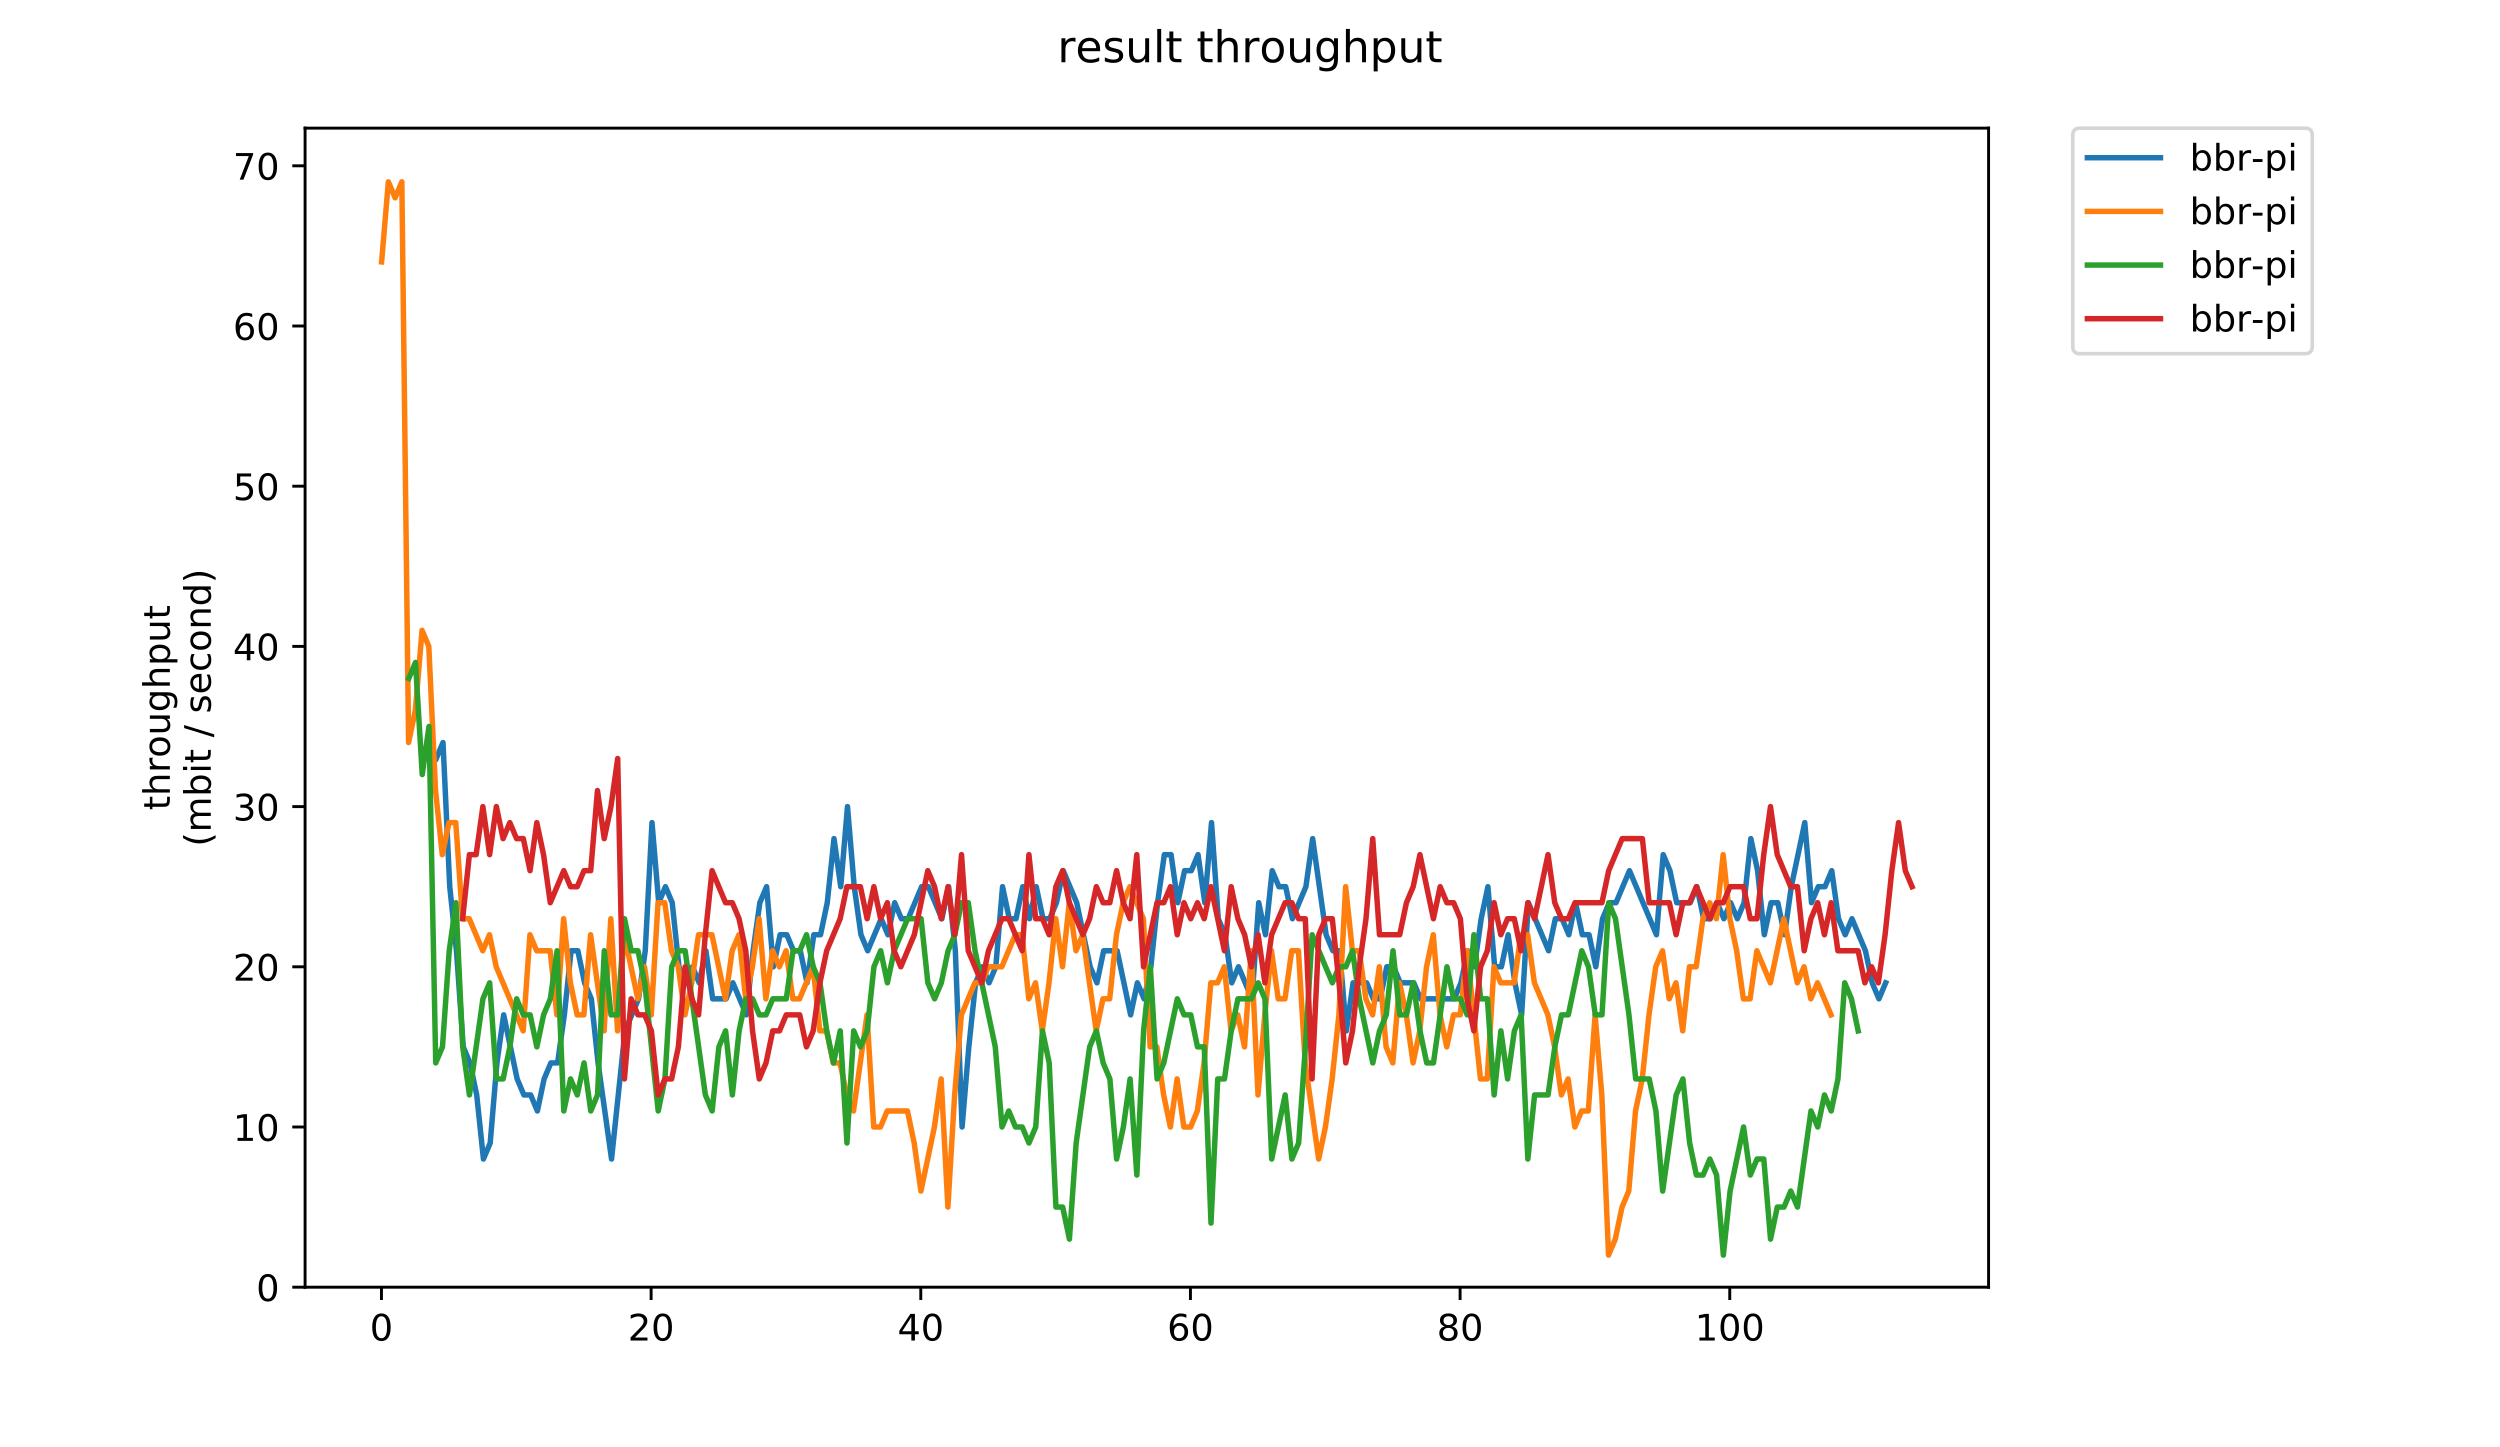 <?xml version="1.0" encoding="utf-8" standalone="no"?>
<!DOCTYPE svg PUBLIC "-//W3C//DTD SVG 1.1//EN"
  "http://www.w3.org/Graphics/SVG/1.1/DTD/svg11.dtd">
<!-- Created with matplotlib (https://matplotlib.org/) -->
<svg height="396pt" version="1.1" viewBox="0 0 684 396" width="684pt" xmlns="http://www.w3.org/2000/svg" xmlns:xlink="http://www.w3.org/1999/xlink">
 <defs>
  <style type="text/css">
*{stroke-linecap:butt;stroke-linejoin:round;}
  </style>
 </defs>
 <g id="figure_1">
  <g id="patch_1">
   <path d="M 0 396 
L 684 396 
L 684 0 
L 0 0 
z
" style="fill:#ffffff;"/>
  </g>
  <g id="axes_1">
   <g id="patch_2">
    <path d="M 83.472 352.174 
L 544.074 352.174 
L 544.074 35.062 
L 83.472 35.062 
z
" style="fill:#ffffff;"/>
   </g>
   <g id="matplotlib.axis_1">
    <g id="xtick_1">
     <g id="line2d_1">
      <defs>
       <path d="M 0 0 
L 0 3.5 
" id="m17a206c5ed" style="stroke:#000000;stroke-width:0.8;"/>
      </defs>
      <g>
       <use style="stroke:#000000;stroke-width:0.8;" x="104.368" xlink:href="#m17a206c5ed" y="352.174"/>
      </g>
     </g>
     <g id="text_1">
      <!-- 0 -->
      <defs>
       <path d="M 31.781 66.406 
Q 24.172 66.406 20.328 58.906 
Q 16.5 51.422 16.5 36.375 
Q 16.5 21.391 20.328 13.891 
Q 24.172 6.391 31.781 6.391 
Q 39.453 6.391 43.281 13.891 
Q 47.125 21.391 47.125 36.375 
Q 47.125 51.422 43.281 58.906 
Q 39.453 66.406 31.781 66.406 
z
M 31.781 74.219 
Q 44.047 74.219 50.516 64.516 
Q 56.984 54.828 56.984 36.375 
Q 56.984 17.969 50.516 8.266 
Q 44.047 -1.422 31.781 -1.422 
Q 19.531 -1.422 13.062 8.266 
Q 6.594 17.969 6.594 36.375 
Q 6.594 54.828 13.062 64.516 
Q 19.531 74.219 31.781 74.219 
z
" id="DejaVuSans-48"/>
      </defs>
      <g transform="translate(101.187 366.773)scale(0.1 -0.1)">
       <use xlink:href="#DejaVuSans-48"/>
      </g>
     </g>
    </g>
    <g id="xtick_2">
     <g id="line2d_2">
      <g>
       <use style="stroke:#000000;stroke-width:0.8;" x="178.146" xlink:href="#m17a206c5ed" y="352.174"/>
      </g>
     </g>
     <g id="text_2">
      <!-- 20 -->
      <defs>
       <path d="M 19.188 8.297 
L 53.609 8.297 
L 53.609 0 
L 7.328 0 
L 7.328 8.297 
Q 12.938 14.109 22.625 23.891 
Q 32.328 33.688 34.812 36.531 
Q 39.547 41.844 41.422 45.531 
Q 43.312 49.219 43.312 52.781 
Q 43.312 58.594 39.234 62.25 
Q 35.156 65.922 28.609 65.922 
Q 23.969 65.922 18.812 64.312 
Q 13.672 62.703 7.812 59.422 
L 7.812 69.391 
Q 13.766 71.781 18.938 73 
Q 24.125 74.219 28.422 74.219 
Q 39.75 74.219 46.484 68.547 
Q 53.219 62.891 53.219 53.422 
Q 53.219 48.922 51.531 44.891 
Q 49.859 40.875 45.406 35.406 
Q 44.188 33.984 37.641 27.219 
Q 31.109 20.453 19.188 8.297 
z
" id="DejaVuSans-50"/>
      </defs>
      <g transform="translate(171.784 366.773)scale(0.1 -0.1)">
       <use xlink:href="#DejaVuSans-50"/>
       <use x="63.623" xlink:href="#DejaVuSans-48"/>
      </g>
     </g>
    </g>
    <g id="xtick_3">
     <g id="line2d_3">
      <g>
       <use style="stroke:#000000;stroke-width:0.8;" x="251.925" xlink:href="#m17a206c5ed" y="352.174"/>
      </g>
     </g>
     <g id="text_3">
      <!-- 40 -->
      <defs>
       <path d="M 37.797 64.312 
L 12.891 25.391 
L 37.797 25.391 
z
M 35.203 72.906 
L 47.609 72.906 
L 47.609 25.391 
L 58.016 25.391 
L 58.016 17.188 
L 47.609 17.188 
L 47.609 0 
L 37.797 0 
L 37.797 17.188 
L 4.891 17.188 
L 4.891 26.703 
z
" id="DejaVuSans-52"/>
      </defs>
      <g transform="translate(245.562 366.773)scale(0.1 -0.1)">
       <use xlink:href="#DejaVuSans-52"/>
       <use x="63.623" xlink:href="#DejaVuSans-48"/>
      </g>
     </g>
    </g>
    <g id="xtick_4">
     <g id="line2d_4">
      <g>
       <use style="stroke:#000000;stroke-width:0.8;" x="325.703" xlink:href="#m17a206c5ed" y="352.174"/>
      </g>
     </g>
     <g id="text_4">
      <!-- 60 -->
      <defs>
       <path d="M 33.016 40.375 
Q 26.375 40.375 22.484 35.828 
Q 18.609 31.297 18.609 23.391 
Q 18.609 15.531 22.484 10.953 
Q 26.375 6.391 33.016 6.391 
Q 39.656 6.391 43.531 10.953 
Q 47.406 15.531 47.406 23.391 
Q 47.406 31.297 43.531 35.828 
Q 39.656 40.375 33.016 40.375 
z
M 52.594 71.297 
L 52.594 62.312 
Q 48.875 64.062 45.094 64.984 
Q 41.312 65.922 37.594 65.922 
Q 27.828 65.922 22.672 59.328 
Q 17.531 52.734 16.797 39.406 
Q 19.672 43.656 24.016 45.922 
Q 28.375 48.188 33.594 48.188 
Q 44.578 48.188 50.953 41.516 
Q 57.328 34.859 57.328 23.391 
Q 57.328 12.156 50.688 5.359 
Q 44.047 -1.422 33.016 -1.422 
Q 20.359 -1.422 13.672 8.266 
Q 6.984 17.969 6.984 36.375 
Q 6.984 53.656 15.188 63.938 
Q 23.391 74.219 37.203 74.219 
Q 40.922 74.219 44.703 73.484 
Q 48.484 72.75 52.594 71.297 
z
" id="DejaVuSans-54"/>
      </defs>
      <g transform="translate(319.341 366.773)scale(0.1 -0.1)">
       <use xlink:href="#DejaVuSans-54"/>
       <use x="63.623" xlink:href="#DejaVuSans-48"/>
      </g>
     </g>
    </g>
    <g id="xtick_5">
     <g id="line2d_5">
      <g>
       <use style="stroke:#000000;stroke-width:0.8;" x="399.481" xlink:href="#m17a206c5ed" y="352.174"/>
      </g>
     </g>
     <g id="text_5">
      <!-- 80 -->
      <defs>
       <path d="M 31.781 34.625 
Q 24.75 34.625 20.719 30.859 
Q 16.703 27.094 16.703 20.516 
Q 16.703 13.922 20.719 10.156 
Q 24.75 6.391 31.781 6.391 
Q 38.812 6.391 42.859 10.172 
Q 46.922 13.969 46.922 20.516 
Q 46.922 27.094 42.891 30.859 
Q 38.875 34.625 31.781 34.625 
z
M 21.922 38.812 
Q 15.578 40.375 12.031 44.719 
Q 8.5 49.078 8.5 55.328 
Q 8.5 64.062 14.719 69.141 
Q 20.953 74.219 31.781 74.219 
Q 42.672 74.219 48.875 69.141 
Q 55.078 64.062 55.078 55.328 
Q 55.078 49.078 51.531 44.719 
Q 48 40.375 41.703 38.812 
Q 48.828 37.156 52.797 32.312 
Q 56.781 27.484 56.781 20.516 
Q 56.781 9.906 50.312 4.234 
Q 43.844 -1.422 31.781 -1.422 
Q 19.734 -1.422 13.25 4.234 
Q 6.781 9.906 6.781 20.516 
Q 6.781 27.484 10.781 32.312 
Q 14.797 37.156 21.922 38.812 
z
M 18.312 54.391 
Q 18.312 48.734 21.844 45.562 
Q 25.391 42.391 31.781 42.391 
Q 38.141 42.391 41.719 45.562 
Q 45.312 48.734 45.312 54.391 
Q 45.312 60.062 41.719 63.234 
Q 38.141 66.406 31.781 66.406 
Q 25.391 66.406 21.844 63.234 
Q 18.312 60.062 18.312 54.391 
z
" id="DejaVuSans-56"/>
      </defs>
      <g transform="translate(393.119 366.773)scale(0.1 -0.1)">
       <use xlink:href="#DejaVuSans-56"/>
       <use x="63.623" xlink:href="#DejaVuSans-48"/>
      </g>
     </g>
    </g>
    <g id="xtick_6">
     <g id="line2d_6">
      <g>
       <use style="stroke:#000000;stroke-width:0.8;" x="473.26" xlink:href="#m17a206c5ed" y="352.174"/>
      </g>
     </g>
     <g id="text_6">
      <!-- 100 -->
      <defs>
       <path d="M 12.406 8.297 
L 28.516 8.297 
L 28.516 63.922 
L 10.984 60.406 
L 10.984 69.391 
L 28.422 72.906 
L 38.281 72.906 
L 38.281 8.297 
L 54.391 8.297 
L 54.391 0 
L 12.406 0 
z
" id="DejaVuSans-49"/>
      </defs>
      <g transform="translate(463.716 366.773)scale(0.1 -0.1)">
       <use xlink:href="#DejaVuSans-49"/>
       <use x="63.623" xlink:href="#DejaVuSans-48"/>
       <use x="127.246" xlink:href="#DejaVuSans-48"/>
      </g>
     </g>
    </g>
   </g>
   <g id="matplotlib.axis_2">
    <g id="ytick_1">
     <g id="line2d_7">
      <defs>
       <path d="M 0 0 
L -3.5 0 
" id="me142d29b3e" style="stroke:#000000;stroke-width:0.8;"/>
      </defs>
      <g>
       <use style="stroke:#000000;stroke-width:0.8;" x="83.472" xlink:href="#me142d29b3e" y="352.174"/>
      </g>
     </g>
     <g id="text_7">
      <!-- 0 -->
      <g transform="translate(70.11 355.973)scale(0.1 -0.1)">
       <use xlink:href="#DejaVuSans-48"/>
      </g>
     </g>
    </g>
    <g id="ytick_2">
     <g id="line2d_8">
      <g>
       <use style="stroke:#000000;stroke-width:0.8;" x="83.472" xlink:href="#me142d29b3e" y="308.344"/>
      </g>
     </g>
     <g id="text_8">
      <!-- 10 -->
      <g transform="translate(63.747 312.143)scale(0.1 -0.1)">
       <use xlink:href="#DejaVuSans-49"/>
       <use x="63.623" xlink:href="#DejaVuSans-48"/>
      </g>
     </g>
    </g>
    <g id="ytick_3">
     <g id="line2d_9">
      <g>
       <use style="stroke:#000000;stroke-width:0.8;" x="83.472" xlink:href="#me142d29b3e" y="264.514"/>
      </g>
     </g>
     <g id="text_9">
      <!-- 20 -->
      <g transform="translate(63.747 268.313)scale(0.1 -0.1)">
       <use xlink:href="#DejaVuSans-50"/>
       <use x="63.623" xlink:href="#DejaVuSans-48"/>
      </g>
     </g>
    </g>
    <g id="ytick_4">
     <g id="line2d_10">
      <g>
       <use style="stroke:#000000;stroke-width:0.8;" x="83.472" xlink:href="#me142d29b3e" y="220.683"/>
      </g>
     </g>
     <g id="text_10">
      <!-- 30 -->
      <defs>
       <path d="M 40.578 39.312 
Q 47.656 37.797 51.625 33 
Q 55.609 28.219 55.609 21.188 
Q 55.609 10.406 48.188 4.484 
Q 40.766 -1.422 27.094 -1.422 
Q 22.516 -1.422 17.656 -0.516 
Q 12.797 0.391 7.625 2.203 
L 7.625 11.719 
Q 11.719 9.328 16.594 8.109 
Q 21.484 6.891 26.812 6.891 
Q 36.078 6.891 40.938 10.547 
Q 45.797 14.203 45.797 21.188 
Q 45.797 27.641 41.281 31.266 
Q 36.766 34.906 28.719 34.906 
L 20.219 34.906 
L 20.219 43.016 
L 29.109 43.016 
Q 36.375 43.016 40.234 45.922 
Q 44.094 48.828 44.094 54.297 
Q 44.094 59.906 40.109 62.906 
Q 36.141 65.922 28.719 65.922 
Q 24.656 65.922 20.016 65.031 
Q 15.375 64.156 9.812 62.312 
L 9.812 71.094 
Q 15.438 72.656 20.344 73.438 
Q 25.25 74.219 29.594 74.219 
Q 40.828 74.219 47.359 69.109 
Q 53.906 64.016 53.906 55.328 
Q 53.906 49.266 50.438 45.094 
Q 46.969 40.922 40.578 39.312 
z
" id="DejaVuSans-51"/>
      </defs>
      <g transform="translate(63.747 224.483)scale(0.1 -0.1)">
       <use xlink:href="#DejaVuSans-51"/>
       <use x="63.623" xlink:href="#DejaVuSans-48"/>
      </g>
     </g>
    </g>
    <g id="ytick_5">
     <g id="line2d_11">
      <g>
       <use style="stroke:#000000;stroke-width:0.8;" x="83.472" xlink:href="#me142d29b3e" y="176.853"/>
      </g>
     </g>
     <g id="text_11">
      <!-- 40 -->
      <g transform="translate(63.747 180.652)scale(0.1 -0.1)">
       <use xlink:href="#DejaVuSans-52"/>
       <use x="63.623" xlink:href="#DejaVuSans-48"/>
      </g>
     </g>
    </g>
    <g id="ytick_6">
     <g id="line2d_12">
      <g>
       <use style="stroke:#000000;stroke-width:0.8;" x="83.472" xlink:href="#me142d29b3e" y="133.023"/>
      </g>
     </g>
     <g id="text_12">
      <!-- 50 -->
      <defs>
       <path d="M 10.797 72.906 
L 49.516 72.906 
L 49.516 64.594 
L 19.828 64.594 
L 19.828 46.734 
Q 21.969 47.469 24.109 47.828 
Q 26.266 48.188 28.422 48.188 
Q 40.625 48.188 47.75 41.5 
Q 54.891 34.812 54.891 23.391 
Q 54.891 11.625 47.562 5.094 
Q 40.234 -1.422 26.906 -1.422 
Q 22.312 -1.422 17.547 -0.641 
Q 12.797 0.141 7.719 1.703 
L 7.719 11.625 
Q 12.109 9.234 16.797 8.062 
Q 21.484 6.891 26.703 6.891 
Q 35.156 6.891 40.078 11.328 
Q 45.016 15.766 45.016 23.391 
Q 45.016 31 40.078 35.438 
Q 35.156 39.891 26.703 39.891 
Q 22.75 39.891 18.812 39.016 
Q 14.891 38.141 10.797 36.281 
z
" id="DejaVuSans-53"/>
      </defs>
      <g transform="translate(63.747 136.822)scale(0.1 -0.1)">
       <use xlink:href="#DejaVuSans-53"/>
       <use x="63.623" xlink:href="#DejaVuSans-48"/>
      </g>
     </g>
    </g>
    <g id="ytick_7">
     <g id="line2d_13">
      <g>
       <use style="stroke:#000000;stroke-width:0.8;" x="83.472" xlink:href="#me142d29b3e" y="89.193"/>
      </g>
     </g>
     <g id="text_13">
      <!-- 60 -->
      <g transform="translate(63.747 92.992)scale(0.1 -0.1)">
       <use xlink:href="#DejaVuSans-54"/>
       <use x="63.623" xlink:href="#DejaVuSans-48"/>
      </g>
     </g>
    </g>
    <g id="ytick_8">
     <g id="line2d_14">
      <g>
       <use style="stroke:#000000;stroke-width:0.8;" x="83.472" xlink:href="#me142d29b3e" y="45.363"/>
      </g>
     </g>
     <g id="text_14">
      <!-- 70 -->
      <defs>
       <path d="M 8.203 72.906 
L 55.078 72.906 
L 55.078 68.703 
L 28.609 0 
L 18.312 0 
L 43.219 64.594 
L 8.203 64.594 
z
" id="DejaVuSans-55"/>
      </defs>
      <g transform="translate(63.747 49.162)scale(0.1 -0.1)">
       <use xlink:href="#DejaVuSans-55"/>
       <use x="63.623" xlink:href="#DejaVuSans-48"/>
      </g>
     </g>
    </g>
    <g id="text_15">
     <!-- throughput -->
     <defs>
      <path d="M 18.312 70.219 
L 18.312 54.688 
L 36.812 54.688 
L 36.812 47.703 
L 18.312 47.703 
L 18.312 18.016 
Q 18.312 11.328 20.141 9.422 
Q 21.969 7.516 27.594 7.516 
L 36.812 7.516 
L 36.812 0 
L 27.594 0 
Q 17.188 0 13.234 3.875 
Q 9.281 7.766 9.281 18.016 
L 9.281 47.703 
L 2.688 47.703 
L 2.688 54.688 
L 9.281 54.688 
L 9.281 70.219 
z
" id="DejaVuSans-116"/>
      <path d="M 54.891 33.016 
L 54.891 0 
L 45.906 0 
L 45.906 32.719 
Q 45.906 40.484 42.875 44.328 
Q 39.844 48.188 33.797 48.188 
Q 26.516 48.188 22.312 43.547 
Q 18.109 38.922 18.109 30.906 
L 18.109 0 
L 9.078 0 
L 9.078 75.984 
L 18.109 75.984 
L 18.109 46.188 
Q 21.344 51.125 25.703 53.562 
Q 30.078 56 35.797 56 
Q 45.219 56 50.047 50.172 
Q 54.891 44.344 54.891 33.016 
z
" id="DejaVuSans-104"/>
      <path d="M 41.109 46.297 
Q 39.594 47.172 37.812 47.578 
Q 36.031 48 33.891 48 
Q 26.266 48 22.188 43.047 
Q 18.109 38.094 18.109 28.812 
L 18.109 0 
L 9.078 0 
L 9.078 54.688 
L 18.109 54.688 
L 18.109 46.188 
Q 20.953 51.172 25.484 53.578 
Q 30.031 56 36.531 56 
Q 37.453 56 38.578 55.875 
Q 39.703 55.766 41.062 55.516 
z
" id="DejaVuSans-114"/>
      <path d="M 30.609 48.391 
Q 23.391 48.391 19.188 42.75 
Q 14.984 37.109 14.984 27.297 
Q 14.984 17.484 19.156 11.844 
Q 23.344 6.203 30.609 6.203 
Q 37.797 6.203 41.984 11.859 
Q 46.188 17.531 46.188 27.297 
Q 46.188 37.016 41.984 42.703 
Q 37.797 48.391 30.609 48.391 
z
M 30.609 56 
Q 42.328 56 49.016 48.375 
Q 55.719 40.766 55.719 27.297 
Q 55.719 13.875 49.016 6.219 
Q 42.328 -1.422 30.609 -1.422 
Q 18.844 -1.422 12.172 6.219 
Q 5.516 13.875 5.516 27.297 
Q 5.516 40.766 12.172 48.375 
Q 18.844 56 30.609 56 
z
" id="DejaVuSans-111"/>
      <path d="M 8.5 21.578 
L 8.5 54.688 
L 17.484 54.688 
L 17.484 21.922 
Q 17.484 14.156 20.5 10.266 
Q 23.531 6.391 29.594 6.391 
Q 36.859 6.391 41.078 11.031 
Q 45.312 15.672 45.312 23.688 
L 45.312 54.688 
L 54.297 54.688 
L 54.297 0 
L 45.312 0 
L 45.312 8.406 
Q 42.047 3.422 37.719 1 
Q 33.406 -1.422 27.688 -1.422 
Q 18.266 -1.422 13.375 4.438 
Q 8.5 10.297 8.5 21.578 
z
M 31.109 56 
z
" id="DejaVuSans-117"/>
      <path d="M 45.406 27.984 
Q 45.406 37.75 41.375 43.109 
Q 37.359 48.484 30.078 48.484 
Q 22.859 48.484 18.828 43.109 
Q 14.797 37.75 14.797 27.984 
Q 14.797 18.266 18.828 12.891 
Q 22.859 7.516 30.078 7.516 
Q 37.359 7.516 41.375 12.891 
Q 45.406 18.266 45.406 27.984 
z
M 54.391 6.781 
Q 54.391 -7.172 48.188 -13.984 
Q 42 -20.797 29.203 -20.797 
Q 24.469 -20.797 20.266 -20.094 
Q 16.062 -19.391 12.109 -17.922 
L 12.109 -9.188 
Q 16.062 -11.328 19.922 -12.344 
Q 23.781 -13.375 27.781 -13.375 
Q 36.625 -13.375 41.016 -8.766 
Q 45.406 -4.156 45.406 5.172 
L 45.406 9.625 
Q 42.625 4.781 38.281 2.391 
Q 33.938 0 27.875 0 
Q 17.828 0 11.672 7.656 
Q 5.516 15.328 5.516 27.984 
Q 5.516 40.672 11.672 48.328 
Q 17.828 56 27.875 56 
Q 33.938 56 38.281 53.609 
Q 42.625 51.219 45.406 46.391 
L 45.406 54.688 
L 54.391 54.688 
z
" id="DejaVuSans-103"/>
      <path d="M 18.109 8.203 
L 18.109 -20.797 
L 9.078 -20.797 
L 9.078 54.688 
L 18.109 54.688 
L 18.109 46.391 
Q 20.953 51.266 25.266 53.625 
Q 29.594 56 35.594 56 
Q 45.562 56 51.781 48.094 
Q 58.016 40.188 58.016 27.297 
Q 58.016 14.406 51.781 6.484 
Q 45.562 -1.422 35.594 -1.422 
Q 29.594 -1.422 25.266 0.953 
Q 20.953 3.328 18.109 8.203 
z
M 48.688 27.297 
Q 48.688 37.203 44.609 42.844 
Q 40.531 48.484 33.406 48.484 
Q 26.266 48.484 22.188 42.844 
Q 18.109 37.203 18.109 27.297 
Q 18.109 17.391 22.188 11.75 
Q 26.266 6.109 33.406 6.109 
Q 40.531 6.109 44.609 11.75 
Q 48.688 17.391 48.688 27.297 
z
" id="DejaVuSans-112"/>
     </defs>
     <g transform="translate(46.47 221.675)rotate(-90)scale(0.1 -0.1)">
      <use xlink:href="#DejaVuSans-116"/>
      <use x="39.209" xlink:href="#DejaVuSans-104"/>
      <use x="102.588" xlink:href="#DejaVuSans-114"/>
      <use x="143.67" xlink:href="#DejaVuSans-111"/>
      <use x="204.852" xlink:href="#DejaVuSans-117"/>
      <use x="268.23" xlink:href="#DejaVuSans-103"/>
      <use x="331.707" xlink:href="#DejaVuSans-104"/>
      <use x="395.086" xlink:href="#DejaVuSans-112"/>
      <use x="458.562" xlink:href="#DejaVuSans-117"/>
      <use x="521.941" xlink:href="#DejaVuSans-116"/>
     </g>
     <!-- (mbit / second) -->
     <defs>
      <path d="M 31 75.875 
Q 24.469 64.656 21.281 53.656 
Q 18.109 42.672 18.109 31.391 
Q 18.109 20.125 21.312 9.062 
Q 24.516 -2 31 -13.188 
L 23.188 -13.188 
Q 15.875 -1.703 12.234 9.375 
Q 8.594 20.453 8.594 31.391 
Q 8.594 42.281 12.203 53.312 
Q 15.828 64.359 23.188 75.875 
z
" id="DejaVuSans-40"/>
      <path d="M 52 44.188 
Q 55.375 50.25 60.062 53.125 
Q 64.75 56 71.094 56 
Q 79.641 56 84.281 50.016 
Q 88.922 44.047 88.922 33.016 
L 88.922 0 
L 79.891 0 
L 79.891 32.719 
Q 79.891 40.578 77.094 44.375 
Q 74.312 48.188 68.609 48.188 
Q 61.625 48.188 57.562 43.547 
Q 53.516 38.922 53.516 30.906 
L 53.516 0 
L 44.484 0 
L 44.484 32.719 
Q 44.484 40.625 41.703 44.406 
Q 38.922 48.188 33.109 48.188 
Q 26.219 48.188 22.156 43.531 
Q 18.109 38.875 18.109 30.906 
L 18.109 0 
L 9.078 0 
L 9.078 54.688 
L 18.109 54.688 
L 18.109 46.188 
Q 21.188 51.219 25.484 53.609 
Q 29.781 56 35.688 56 
Q 41.656 56 45.828 52.969 
Q 50 49.953 52 44.188 
z
" id="DejaVuSans-109"/>
      <path d="M 48.688 27.297 
Q 48.688 37.203 44.609 42.844 
Q 40.531 48.484 33.406 48.484 
Q 26.266 48.484 22.188 42.844 
Q 18.109 37.203 18.109 27.297 
Q 18.109 17.391 22.188 11.75 
Q 26.266 6.109 33.406 6.109 
Q 40.531 6.109 44.609 11.75 
Q 48.688 17.391 48.688 27.297 
z
M 18.109 46.391 
Q 20.953 51.266 25.266 53.625 
Q 29.594 56 35.594 56 
Q 45.562 56 51.781 48.094 
Q 58.016 40.188 58.016 27.297 
Q 58.016 14.406 51.781 6.484 
Q 45.562 -1.422 35.594 -1.422 
Q 29.594 -1.422 25.266 0.953 
Q 20.953 3.328 18.109 8.203 
L 18.109 0 
L 9.078 0 
L 9.078 75.984 
L 18.109 75.984 
z
" id="DejaVuSans-98"/>
      <path d="M 9.422 54.688 
L 18.406 54.688 
L 18.406 0 
L 9.422 0 
z
M 9.422 75.984 
L 18.406 75.984 
L 18.406 64.594 
L 9.422 64.594 
z
" id="DejaVuSans-105"/>
      <path id="DejaVuSans-32"/>
      <path d="M 25.391 72.906 
L 33.688 72.906 
L 8.297 -9.281 
L 0 -9.281 
z
" id="DejaVuSans-47"/>
      <path d="M 44.281 53.078 
L 44.281 44.578 
Q 40.484 46.531 36.375 47.5 
Q 32.281 48.484 27.875 48.484 
Q 21.188 48.484 17.844 46.438 
Q 14.5 44.391 14.5 40.281 
Q 14.5 37.156 16.891 35.375 
Q 19.281 33.594 26.516 31.984 
L 29.594 31.297 
Q 39.156 29.25 43.188 25.516 
Q 47.219 21.781 47.219 15.094 
Q 47.219 7.469 41.188 3.016 
Q 35.156 -1.422 24.609 -1.422 
Q 20.219 -1.422 15.453 -0.562 
Q 10.688 0.297 5.422 2 
L 5.422 11.281 
Q 10.406 8.688 15.234 7.391 
Q 20.062 6.109 24.812 6.109 
Q 31.156 6.109 34.562 8.281 
Q 37.984 10.453 37.984 14.406 
Q 37.984 18.062 35.516 20.016 
Q 33.062 21.969 24.703 23.781 
L 21.578 24.516 
Q 13.234 26.266 9.516 29.906 
Q 5.812 33.547 5.812 39.891 
Q 5.812 47.609 11.281 51.797 
Q 16.75 56 26.812 56 
Q 31.781 56 36.172 55.266 
Q 40.578 54.547 44.281 53.078 
z
" id="DejaVuSans-115"/>
      <path d="M 56.203 29.594 
L 56.203 25.203 
L 14.891 25.203 
Q 15.484 15.922 20.484 11.062 
Q 25.484 6.203 34.422 6.203 
Q 39.594 6.203 44.453 7.469 
Q 49.312 8.734 54.109 11.281 
L 54.109 2.781 
Q 49.266 0.734 44.188 -0.344 
Q 39.109 -1.422 33.891 -1.422 
Q 20.797 -1.422 13.156 6.188 
Q 5.516 13.812 5.516 26.812 
Q 5.516 40.234 12.766 48.109 
Q 20.016 56 32.328 56 
Q 43.359 56 49.781 48.891 
Q 56.203 41.797 56.203 29.594 
z
M 47.219 32.234 
Q 47.125 39.594 43.094 43.984 
Q 39.062 48.391 32.422 48.391 
Q 24.906 48.391 20.391 44.141 
Q 15.875 39.891 15.188 32.172 
z
" id="DejaVuSans-101"/>
      <path d="M 48.781 52.594 
L 48.781 44.188 
Q 44.969 46.297 41.141 47.344 
Q 37.312 48.391 33.406 48.391 
Q 24.656 48.391 19.812 42.844 
Q 14.984 37.312 14.984 27.297 
Q 14.984 17.281 19.812 11.734 
Q 24.656 6.203 33.406 6.203 
Q 37.312 6.203 41.141 7.25 
Q 44.969 8.297 48.781 10.406 
L 48.781 2.094 
Q 45.016 0.344 40.984 -0.531 
Q 36.969 -1.422 32.422 -1.422 
Q 20.062 -1.422 12.781 6.344 
Q 5.516 14.109 5.516 27.297 
Q 5.516 40.672 12.859 48.328 
Q 20.219 56 33.016 56 
Q 37.156 56 41.109 55.141 
Q 45.062 54.297 48.781 52.594 
z
" id="DejaVuSans-99"/>
      <path d="M 54.891 33.016 
L 54.891 0 
L 45.906 0 
L 45.906 32.719 
Q 45.906 40.484 42.875 44.328 
Q 39.844 48.188 33.797 48.188 
Q 26.516 48.188 22.312 43.547 
Q 18.109 38.922 18.109 30.906 
L 18.109 0 
L 9.078 0 
L 9.078 54.688 
L 18.109 54.688 
L 18.109 46.188 
Q 21.344 51.125 25.703 53.562 
Q 30.078 56 35.797 56 
Q 45.219 56 50.047 50.172 
Q 54.891 44.344 54.891 33.016 
z
" id="DejaVuSans-110"/>
      <path d="M 45.406 46.391 
L 45.406 75.984 
L 54.391 75.984 
L 54.391 0 
L 45.406 0 
L 45.406 8.203 
Q 42.578 3.328 38.25 0.953 
Q 33.938 -1.422 27.875 -1.422 
Q 17.969 -1.422 11.734 6.484 
Q 5.516 14.406 5.516 27.297 
Q 5.516 40.188 11.734 48.094 
Q 17.969 56 27.875 56 
Q 33.938 56 38.25 53.625 
Q 42.578 51.266 45.406 46.391 
z
M 14.797 27.297 
Q 14.797 17.391 18.875 11.75 
Q 22.953 6.109 30.078 6.109 
Q 37.203 6.109 41.297 11.75 
Q 45.406 17.391 45.406 27.297 
Q 45.406 37.203 41.297 42.844 
Q 37.203 48.484 30.078 48.484 
Q 22.953 48.484 18.875 42.844 
Q 14.797 37.203 14.797 27.297 
z
" id="DejaVuSans-100"/>
      <path d="M 8.016 75.875 
L 15.828 75.875 
Q 23.141 64.359 26.781 53.312 
Q 30.422 42.281 30.422 31.391 
Q 30.422 20.453 26.781 9.375 
Q 23.141 -1.703 15.828 -13.188 
L 8.016 -13.188 
Q 14.5 -2 17.703 9.062 
Q 20.906 20.125 20.906 31.391 
Q 20.906 42.672 17.703 53.656 
Q 14.5 64.656 8.016 75.875 
z
" id="DejaVuSans-41"/>
     </defs>
     <g transform="translate(57.668 231.609)rotate(-90)scale(0.1 -0.1)">
      <use xlink:href="#DejaVuSans-40"/>
      <use x="39.014" xlink:href="#DejaVuSans-109"/>
      <use x="136.426" xlink:href="#DejaVuSans-98"/>
      <use x="199.902" xlink:href="#DejaVuSans-105"/>
      <use x="227.686" xlink:href="#DejaVuSans-116"/>
      <use x="266.895" xlink:href="#DejaVuSans-32"/>
      <use x="298.682" xlink:href="#DejaVuSans-47"/>
      <use x="332.373" xlink:href="#DejaVuSans-32"/>
      <use x="364.16" xlink:href="#DejaVuSans-115"/>
      <use x="416.26" xlink:href="#DejaVuSans-101"/>
      <use x="477.783" xlink:href="#DejaVuSans-99"/>
      <use x="532.764" xlink:href="#DejaVuSans-111"/>
      <use x="593.945" xlink:href="#DejaVuSans-110"/>
      <use x="657.324" xlink:href="#DejaVuSans-100"/>
      <use x="720.801" xlink:href="#DejaVuSans-41"/>
     </g>
    </g>
   </g>
   <g id="line2d_15">
    <path clip-path="url(#pe400c6358b)" d="M 119.36 207.534 
L 121.204 203.151 
L 123.049 242.599 
L 124.893 260.131 
L 126.738 286.429 
L 128.582 290.812 
L 130.427 299.578 
L 132.271 317.11 
L 134.116 312.727 
L 135.96 290.812 
L 137.805 277.663 
L 141.493 295.195 
L 143.338 299.578 
L 145.182 299.578 
L 147.027 303.961 
L 148.871 295.195 
L 150.716 290.812 
L 152.56 290.812 
L 154.405 277.663 
L 156.249 260.131 
L 158.094 260.131 
L 159.938 268.897 
L 161.782 273.28 
L 163.627 290.812 
L 167.316 317.11 
L 171.005 282.046 
L 174.694 273.28 
L 176.538 260.131 
L 178.383 225.067 
L 180.227 246.982 
L 182.071 242.599 
L 183.916 246.982 
L 185.76 264.514 
L 187.605 268.897 
L 189.449 264.514 
L 191.294 268.897 
L 193.138 260.131 
L 194.983 273.28 
L 198.672 273.28 
L 200.516 268.897 
L 204.205 277.663 
L 206.049 260.131 
L 207.894 246.982 
L 209.738 242.599 
L 211.583 264.514 
L 213.427 255.748 
L 215.272 255.748 
L 217.116 260.131 
L 218.961 260.131 
L 220.805 268.897 
L 222.65 255.748 
L 224.494 255.748 
L 226.338 246.982 
L 228.183 229.45 
L 230.027 242.599 
L 231.872 220.683 
L 233.716 242.599 
L 235.561 255.748 
L 237.405 260.131 
L 241.094 251.365 
L 242.939 255.748 
L 244.783 246.982 
L 246.628 251.365 
L 248.472 251.365 
L 252.161 242.599 
L 254.005 242.599 
L 257.694 251.365 
L 259.539 242.599 
L 261.383 260.131 
L 263.228 308.344 
L 265.072 286.429 
L 266.917 268.897 
L 268.761 264.514 
L 270.605 268.897 
L 272.45 264.514 
L 274.294 242.599 
L 276.139 251.365 
L 277.983 251.365 
L 279.828 242.599 
L 281.672 251.365 
L 283.517 242.599 
L 285.361 251.365 
L 287.206 251.365 
L 289.05 246.982 
L 290.894 238.216 
L 294.583 246.982 
L 298.272 264.514 
L 300.117 268.897 
L 301.961 260.131 
L 305.65 260.131 
L 309.339 277.663 
L 311.184 268.897 
L 313.028 273.28 
L 314.872 264.514 
L 316.717 246.982 
L 318.561 233.833 
L 320.406 233.833 
L 322.25 246.982 
L 324.095 238.216 
L 325.939 238.216 
L 327.784 233.833 
L 329.628 246.982 
L 331.473 225.067 
L 333.317 251.365 
L 335.161 255.748 
L 337.006 268.897 
L 338.85 264.514 
L 342.539 273.28 
L 344.384 246.982 
L 346.228 255.748 
L 348.073 238.216 
L 349.917 242.599 
L 351.762 242.599 
L 353.606 251.365 
L 357.295 242.599 
L 359.139 229.45 
L 362.828 255.748 
L 364.673 260.131 
L 366.517 260.131 
L 368.362 282.046 
L 370.206 268.897 
L 373.895 268.897 
L 375.74 273.28 
L 377.584 273.28 
L 379.428 264.514 
L 381.273 264.514 
L 383.117 268.897 
L 386.806 268.897 
L 388.651 273.28 
L 397.873 273.28 
L 399.717 268.897 
L 401.562 260.131 
L 403.406 264.514 
L 405.251 251.365 
L 407.095 242.599 
L 408.94 264.514 
L 410.784 264.514 
L 412.629 255.748 
L 414.473 268.897 
L 416.318 277.663 
L 418.162 246.982 
L 423.695 260.131 
L 425.54 251.365 
L 427.384 251.365 
L 429.229 255.748 
L 431.073 246.982 
L 432.918 255.748 
L 434.762 255.748 
L 436.607 264.514 
L 438.451 251.365 
L 440.296 246.982 
L 442.14 246.982 
L 445.829 238.216 
L 453.207 255.748 
L 455.051 233.833 
L 456.896 238.216 
L 458.74 246.982 
L 462.429 246.982 
L 464.273 242.599 
L 466.118 251.365 
L 467.962 251.365 
L 469.807 246.982 
L 471.651 251.365 
L 473.496 246.982 
L 475.34 251.365 
L 477.185 246.982 
L 479.029 229.45 
L 480.874 238.216 
L 482.718 255.748 
L 484.562 246.982 
L 486.407 246.982 
L 488.251 255.748 
L 490.096 242.599 
L 493.785 225.067 
L 495.629 246.982 
L 497.474 242.599 
L 499.318 242.599 
L 501.163 238.216 
L 503.007 251.365 
L 504.852 255.748 
L 506.696 251.365 
L 510.385 260.131 
L 512.229 268.897 
L 514.074 273.28 
L 515.918 268.897 
L 515.918 268.897 
" style="fill:none;stroke:#1f77b4;stroke-linecap:square;stroke-width:1.5;"/>
   </g>
   <g id="line2d_16">
    <path clip-path="url(#pe400c6358b)" d="M 104.409 71.661 
L 106.253 49.746 
L 108.098 54.129 
L 109.942 49.746 
L 111.787 203.151 
L 113.631 194.385 
L 115.476 172.47 
L 117.32 176.853 
L 119.164 216.3 
L 121.009 233.833 
L 122.853 225.067 
L 124.698 225.067 
L 126.542 251.365 
L 128.387 251.365 
L 132.076 260.131 
L 133.92 255.748 
L 135.765 264.514 
L 143.142 282.046 
L 144.987 255.748 
L 146.831 260.131 
L 150.52 260.131 
L 152.365 277.663 
L 154.209 251.365 
L 156.054 268.897 
L 157.898 277.663 
L 159.742 277.663 
L 161.587 255.748 
L 165.276 282.046 
L 167.12 251.365 
L 168.965 282.046 
L 170.809 255.748 
L 174.498 273.28 
L 176.343 264.514 
L 178.187 277.663 
L 180.032 246.982 
L 181.876 246.982 
L 183.72 260.131 
L 185.565 264.514 
L 187.409 277.663 
L 189.254 268.897 
L 191.098 255.748 
L 194.787 255.748 
L 198.476 273.28 
L 200.321 260.131 
L 202.165 255.748 
L 204.009 273.28 
L 205.854 264.514 
L 207.698 251.365 
L 209.543 273.28 
L 211.387 260.131 
L 213.232 264.514 
L 215.076 260.131 
L 216.921 273.28 
L 218.765 273.28 
L 222.454 264.514 
L 224.299 282.046 
L 226.143 282.046 
L 227.987 290.812 
L 229.832 290.812 
L 231.676 299.578 
L 233.521 303.961 
L 237.21 277.663 
L 239.054 308.344 
L 240.899 308.344 
L 242.743 303.961 
L 248.276 303.961 
L 250.121 312.727 
L 251.965 325.876 
L 255.654 308.344 
L 257.499 295.195 
L 259.343 330.259 
L 261.188 299.578 
L 263.032 277.663 
L 266.721 268.897 
L 268.565 268.897 
L 270.41 264.514 
L 274.099 264.514 
L 277.788 255.748 
L 279.632 255.748 
L 281.477 273.28 
L 283.321 268.897 
L 285.166 282.046 
L 287.01 268.897 
L 288.855 251.365 
L 290.699 264.514 
L 292.543 246.982 
L 294.388 260.131 
L 296.232 255.748 
L 299.921 282.046 
L 301.766 273.28 
L 303.61 273.28 
L 305.455 255.748 
L 307.299 246.982 
L 309.144 242.599 
L 312.832 251.365 
L 314.677 286.429 
L 316.521 286.429 
L 318.366 299.578 
L 320.21 308.344 
L 322.055 295.195 
L 323.899 308.344 
L 325.744 308.344 
L 327.588 303.961 
L 329.433 290.812 
L 331.277 268.897 
L 333.121 268.897 
L 334.966 264.514 
L 336.81 282.046 
L 338.655 277.663 
L 340.499 286.429 
L 342.344 260.131 
L 344.188 299.578 
L 346.033 277.663 
L 347.877 260.131 
L 349.722 273.28 
L 351.566 273.28 
L 353.411 260.131 
L 355.255 260.131 
L 357.099 290.812 
L 360.788 317.11 
L 362.633 308.344 
L 364.477 295.195 
L 366.322 277.663 
L 368.166 242.599 
L 370.011 260.131 
L 371.855 260.131 
L 373.7 273.28 
L 375.544 277.663 
L 377.388 264.514 
L 379.233 286.429 
L 381.077 290.812 
L 382.922 268.897 
L 384.766 277.663 
L 386.611 290.812 
L 388.455 282.046 
L 390.3 264.514 
L 392.144 255.748 
L 393.989 277.663 
L 395.833 286.429 
L 397.677 277.663 
L 399.522 277.663 
L 401.366 260.131 
L 405.055 295.195 
L 406.9 295.195 
L 408.744 264.514 
L 410.589 268.897 
L 414.278 268.897 
L 416.122 255.748 
L 417.967 255.748 
L 419.811 268.897 
L 423.5 277.663 
L 425.344 286.429 
L 427.189 299.578 
L 429.033 295.195 
L 430.878 308.344 
L 432.722 303.961 
L 434.567 303.961 
L 436.411 277.663 
L 438.256 299.578 
L 440.1 343.408 
L 441.944 339.025 
L 443.789 330.259 
L 445.633 325.876 
L 447.478 303.961 
L 449.322 295.195 
L 451.167 277.663 
L 453.011 264.514 
L 454.856 260.131 
L 456.7 273.28 
L 458.545 268.897 
L 460.389 282.046 
L 462.233 264.514 
L 464.078 264.514 
L 465.922 251.365 
L 467.767 246.982 
L 469.611 251.365 
L 471.456 233.833 
L 473.3 251.365 
L 475.145 260.131 
L 476.989 273.28 
L 478.834 273.28 
L 480.678 260.131 
L 484.367 268.897 
L 488.056 251.365 
L 491.745 268.897 
L 493.589 264.514 
L 495.434 273.28 
L 497.278 268.897 
L 500.967 277.663 
L 500.967 277.663 
" style="fill:none;stroke:#ff7f0e;stroke-linecap:square;stroke-width:1.5;"/>
   </g>
   <g id="line2d_17">
    <path clip-path="url(#pe400c6358b)" d="M 111.838 185.619 
L 113.683 181.236 
L 115.527 211.917 
L 117.372 198.768 
L 119.216 290.812 
L 121.061 286.429 
L 122.905 260.131 
L 124.749 246.982 
L 126.594 286.429 
L 128.438 299.578 
L 132.127 273.28 
L 133.972 268.897 
L 135.816 295.195 
L 137.661 295.195 
L 139.505 286.429 
L 141.35 273.28 
L 143.194 277.663 
L 145.038 277.663 
L 146.883 286.429 
L 148.727 277.663 
L 150.572 273.28 
L 152.416 260.131 
L 154.261 303.961 
L 156.105 295.195 
L 157.95 299.578 
L 159.794 290.812 
L 161.639 303.961 
L 163.483 299.578 
L 165.328 260.131 
L 167.172 277.663 
L 169.016 277.663 
L 170.861 251.365 
L 172.705 260.131 
L 174.55 260.131 
L 176.394 268.897 
L 180.083 303.961 
L 181.928 295.195 
L 183.772 264.514 
L 185.617 260.131 
L 187.461 260.131 
L 192.994 299.578 
L 194.839 303.961 
L 196.683 286.429 
L 198.528 282.046 
L 200.372 299.578 
L 202.217 282.046 
L 204.061 273.28 
L 205.906 273.28 
L 207.75 277.663 
L 209.594 277.663 
L 211.439 273.28 
L 215.128 273.28 
L 216.972 260.131 
L 218.817 260.131 
L 220.661 255.748 
L 222.506 264.514 
L 224.35 268.897 
L 226.195 282.046 
L 228.039 290.812 
L 229.884 282.046 
L 231.728 312.727 
L 233.572 282.046 
L 235.417 286.429 
L 237.261 282.046 
L 239.106 264.514 
L 240.95 260.131 
L 242.795 268.897 
L 244.639 260.131 
L 248.328 251.365 
L 252.017 251.365 
L 253.861 268.897 
L 255.706 273.28 
L 257.55 268.897 
L 259.395 260.131 
L 261.239 255.748 
L 263.084 246.982 
L 264.928 246.982 
L 266.773 260.131 
L 272.306 286.429 
L 274.15 308.344 
L 275.995 303.961 
L 277.839 308.344 
L 279.684 308.344 
L 281.528 312.727 
L 283.373 308.344 
L 285.217 282.046 
L 287.062 290.812 
L 288.906 330.259 
L 290.751 330.259 
L 292.595 339.025 
L 294.44 312.727 
L 298.128 286.429 
L 299.973 282.046 
L 301.817 290.812 
L 303.662 295.195 
L 305.506 317.11 
L 307.351 308.344 
L 309.195 295.195 
L 311.04 321.493 
L 312.884 282.046 
L 314.729 264.514 
L 316.573 295.195 
L 318.417 290.812 
L 322.106 273.28 
L 323.951 277.663 
L 325.795 277.663 
L 327.64 286.429 
L 329.484 286.429 
L 331.329 334.642 
L 333.173 295.195 
L 335.018 295.195 
L 336.862 282.046 
L 338.706 273.28 
L 342.395 273.28 
L 344.24 268.897 
L 346.084 273.28 
L 347.929 317.11 
L 351.618 299.578 
L 353.462 317.11 
L 355.307 312.727 
L 357.151 286.429 
L 358.996 255.748 
L 364.529 268.897 
L 366.373 264.514 
L 368.218 264.514 
L 370.062 260.131 
L 371.907 273.28 
L 375.596 290.812 
L 377.44 282.046 
L 379.285 277.663 
L 381.129 260.131 
L 382.973 277.663 
L 384.818 277.663 
L 386.662 268.897 
L 388.507 282.046 
L 390.351 290.812 
L 392.196 290.812 
L 395.885 264.514 
L 397.729 273.28 
L 399.574 273.28 
L 401.418 277.663 
L 403.263 255.748 
L 405.107 273.28 
L 406.951 273.28 
L 408.796 299.578 
L 410.64 282.046 
L 412.485 295.195 
L 414.329 282.046 
L 416.174 277.663 
L 418.018 317.11 
L 419.863 299.578 
L 423.552 299.578 
L 425.396 286.429 
L 427.24 277.663 
L 429.085 277.663 
L 432.774 260.131 
L 434.618 264.514 
L 436.463 277.663 
L 438.307 277.663 
L 440.152 246.982 
L 441.996 251.365 
L 445.685 277.663 
L 447.529 295.195 
L 451.218 295.195 
L 453.063 303.961 
L 454.907 325.876 
L 458.596 299.578 
L 460.441 295.195 
L 462.285 312.727 
L 464.13 321.493 
L 465.974 321.493 
L 467.819 317.11 
L 469.663 321.493 
L 471.507 343.408 
L 473.352 325.876 
L 477.041 308.344 
L 478.885 321.493 
L 480.73 317.11 
L 482.574 317.11 
L 484.419 339.025 
L 486.263 330.259 
L 488.108 330.259 
L 489.952 325.876 
L 491.796 330.259 
L 495.485 303.961 
L 497.33 308.344 
L 499.174 299.578 
L 501.019 303.961 
L 502.863 295.195 
L 504.708 268.897 
L 506.552 273.28 
L 508.397 282.046 
L 508.397 282.046 
" style="fill:none;stroke:#2ca02c;stroke-linecap:square;stroke-width:1.5;"/>
   </g>
   <g id="line2d_18">
    <path clip-path="url(#pe400c6358b)" d="M 126.579 251.365 
L 128.424 233.833 
L 130.268 233.833 
L 132.113 220.683 
L 133.957 233.833 
L 135.801 220.683 
L 137.646 229.45 
L 139.49 225.067 
L 141.335 229.45 
L 143.179 229.45 
L 145.024 238.216 
L 146.868 225.067 
L 148.713 233.833 
L 150.557 246.982 
L 154.246 238.216 
L 156.09 242.599 
L 157.935 242.599 
L 159.779 238.216 
L 161.624 238.216 
L 163.468 216.3 
L 165.313 229.45 
L 167.157 220.683 
L 169.002 207.534 
L 170.846 295.195 
L 172.691 273.28 
L 174.535 277.663 
L 176.38 277.663 
L 178.224 282.046 
L 180.068 299.578 
L 181.913 295.195 
L 183.757 295.195 
L 185.602 286.429 
L 187.446 264.514 
L 189.291 273.28 
L 191.135 277.663 
L 192.98 255.748 
L 194.824 238.216 
L 198.513 246.982 
L 200.357 246.982 
L 202.202 251.365 
L 204.046 260.131 
L 205.891 282.046 
L 207.735 295.195 
L 209.58 290.812 
L 211.424 282.046 
L 213.269 282.046 
L 215.113 277.663 
L 218.802 277.663 
L 220.646 286.429 
L 222.491 282.046 
L 224.335 268.897 
L 226.18 260.131 
L 229.869 251.365 
L 231.713 242.599 
L 235.402 242.599 
L 237.247 251.365 
L 239.091 242.599 
L 240.936 251.365 
L 242.78 246.982 
L 244.624 260.131 
L 246.469 264.514 
L 250.158 255.748 
L 253.847 238.216 
L 255.691 242.599 
L 257.536 251.365 
L 259.38 242.599 
L 261.225 255.748 
L 263.069 233.833 
L 264.913 260.131 
L 268.602 268.897 
L 270.447 260.131 
L 274.136 251.365 
L 275.98 251.365 
L 279.669 260.131 
L 281.514 233.833 
L 283.358 251.365 
L 285.202 251.365 
L 287.047 255.748 
L 288.891 242.599 
L 290.736 238.216 
L 292.58 246.982 
L 296.269 255.748 
L 298.114 251.365 
L 299.958 242.599 
L 301.803 246.982 
L 303.647 246.982 
L 305.492 238.216 
L 307.336 246.982 
L 309.18 251.365 
L 311.025 233.833 
L 312.869 264.514 
L 316.558 246.982 
L 318.403 246.982 
L 320.247 242.599 
L 322.092 255.748 
L 323.936 246.982 
L 325.781 251.365 
L 327.625 246.982 
L 329.469 251.365 
L 331.314 242.599 
L 335.003 260.131 
L 336.847 242.599 
L 338.692 251.365 
L 340.536 255.748 
L 342.381 264.514 
L 344.225 255.748 
L 346.07 268.897 
L 347.914 255.748 
L 351.603 246.982 
L 353.447 246.982 
L 355.292 251.365 
L 357.136 251.365 
L 358.981 295.195 
L 360.825 255.748 
L 362.67 251.365 
L 364.514 251.365 
L 366.359 268.897 
L 368.203 290.812 
L 370.048 282.046 
L 371.892 264.514 
L 373.736 251.365 
L 375.581 229.45 
L 377.425 255.748 
L 382.959 255.748 
L 384.803 246.982 
L 386.648 242.599 
L 388.492 233.833 
L 392.181 251.365 
L 394.025 242.599 
L 395.87 246.982 
L 397.714 246.982 
L 399.559 251.365 
L 401.403 273.28 
L 403.248 282.046 
L 405.092 264.514 
L 406.937 260.131 
L 408.781 246.982 
L 410.626 255.748 
L 412.47 251.365 
L 414.314 251.365 
L 416.159 260.131 
L 418.003 246.982 
L 419.848 251.365 
L 423.537 233.833 
L 425.381 246.982 
L 427.226 251.365 
L 429.07 251.365 
L 430.915 246.982 
L 438.292 246.982 
L 440.137 238.216 
L 443.826 229.45 
L 449.359 229.45 
L 451.204 246.982 
L 456.737 246.982 
L 458.581 255.748 
L 460.426 246.982 
L 462.27 246.982 
L 464.115 242.599 
L 467.804 251.365 
L 469.648 246.982 
L 471.493 246.982 
L 473.337 242.599 
L 477.026 242.599 
L 478.87 251.365 
L 480.715 251.365 
L 482.559 233.833 
L 484.404 220.683 
L 486.248 233.833 
L 489.937 242.599 
L 491.782 242.599 
L 493.626 260.131 
L 495.471 251.365 
L 497.315 246.982 
L 499.16 255.748 
L 501.004 246.982 
L 502.848 260.131 
L 508.382 260.131 
L 510.226 268.897 
L 512.071 264.514 
L 513.915 268.897 
L 515.76 255.748 
L 517.604 238.216 
L 519.449 225.067 
L 521.293 238.216 
L 523.137 242.599 
L 523.137 242.599 
" style="fill:none;stroke:#d62728;stroke-linecap:square;stroke-width:1.5;"/>
   </g>
   <g id="patch_3">
    <path d="M 83.472 352.174 
L 83.472 35.062 
" style="fill:none;stroke:#000000;stroke-linecap:square;stroke-linejoin:miter;stroke-width:0.8;"/>
   </g>
   <g id="patch_4">
    <path d="M 544.074 352.174 
L 544.074 35.062 
" style="fill:none;stroke:#000000;stroke-linecap:square;stroke-linejoin:miter;stroke-width:0.8;"/>
   </g>
   <g id="patch_5">
    <path d="M 83.472 352.174 
L 544.074 352.174 
" style="fill:none;stroke:#000000;stroke-linecap:square;stroke-linejoin:miter;stroke-width:0.8;"/>
   </g>
   <g id="patch_6">
    <path d="M 83.472 35.062 
L 544.074 35.062 
" style="fill:none;stroke:#000000;stroke-linecap:square;stroke-linejoin:miter;stroke-width:0.8;"/>
   </g>
   <g id="legend_1">
    <g id="patch_7">
     <path d="M 569.104 96.775 
L 630.637 96.775 
Q 632.637 96.775 632.637 94.775 
L 632.637 37.062 
Q 632.637 35.062 630.637 35.062 
L 569.104 35.062 
Q 567.104 35.062 567.104 37.062 
L 567.104 94.775 
Q 567.104 96.775 569.104 96.775 
z
" style="fill:#ffffff;opacity:0.8;stroke:#cccccc;stroke-linejoin:miter;"/>
    </g>
    <g id="line2d_19">
     <path d="M 571.104 43.161 
L 591.104 43.161 
" style="fill:none;stroke:#1f77b4;stroke-linecap:square;stroke-width:1.5;"/>
    </g>
    <g id="line2d_20"/>
    <g id="text_16">
     <!-- bbr-pi -->
     <defs>
      <path d="M 4.891 31.391 
L 31.203 31.391 
L 31.203 23.391 
L 4.891 23.391 
z
" id="DejaVuSans-45"/>
     </defs>
     <g transform="translate(599.104 46.661)scale(0.1 -0.1)">
      <use xlink:href="#DejaVuSans-98"/>
      <use x="63.477" xlink:href="#DejaVuSans-98"/>
      <use x="126.953" xlink:href="#DejaVuSans-114"/>
      <use x="167.973" xlink:href="#DejaVuSans-45"/>
      <use x="204.057" xlink:href="#DejaVuSans-112"/>
      <use x="267.533" xlink:href="#DejaVuSans-105"/>
     </g>
    </g>
    <g id="line2d_21">
     <path d="M 571.104 57.839 
L 591.104 57.839 
" style="fill:none;stroke:#ff7f0e;stroke-linecap:square;stroke-width:1.5;"/>
    </g>
    <g id="line2d_22"/>
    <g id="text_17">
     <!-- bbr-pi -->
     <g transform="translate(599.104 61.339)scale(0.1 -0.1)">
      <use xlink:href="#DejaVuSans-98"/>
      <use x="63.477" xlink:href="#DejaVuSans-98"/>
      <use x="126.953" xlink:href="#DejaVuSans-114"/>
      <use x="167.973" xlink:href="#DejaVuSans-45"/>
      <use x="204.057" xlink:href="#DejaVuSans-112"/>
      <use x="267.533" xlink:href="#DejaVuSans-105"/>
     </g>
    </g>
    <g id="line2d_23">
     <path d="M 571.104 72.517 
L 591.104 72.517 
" style="fill:none;stroke:#2ca02c;stroke-linecap:square;stroke-width:1.5;"/>
    </g>
    <g id="line2d_24"/>
    <g id="text_18">
     <!-- bbr-pi -->
     <g transform="translate(599.104 76.017)scale(0.1 -0.1)">
      <use xlink:href="#DejaVuSans-98"/>
      <use x="63.477" xlink:href="#DejaVuSans-98"/>
      <use x="126.953" xlink:href="#DejaVuSans-114"/>
      <use x="167.973" xlink:href="#DejaVuSans-45"/>
      <use x="204.057" xlink:href="#DejaVuSans-112"/>
      <use x="267.533" xlink:href="#DejaVuSans-105"/>
     </g>
    </g>
    <g id="line2d_25">
     <path d="M 571.104 87.195 
L 591.104 87.195 
" style="fill:none;stroke:#d62728;stroke-linecap:square;stroke-width:1.5;"/>
    </g>
    <g id="line2d_26"/>
    <g id="text_19">
     <!-- bbr-pi -->
     <g transform="translate(599.104 90.695)scale(0.1 -0.1)">
      <use xlink:href="#DejaVuSans-98"/>
      <use x="63.477" xlink:href="#DejaVuSans-98"/>
      <use x="126.953" xlink:href="#DejaVuSans-114"/>
      <use x="167.973" xlink:href="#DejaVuSans-45"/>
      <use x="204.057" xlink:href="#DejaVuSans-112"/>
      <use x="267.533" xlink:href="#DejaVuSans-105"/>
     </g>
    </g>
   </g>
  </g>
  <g id="text_20">
   <!-- result throughput -->
   <defs>
    <path d="M 9.422 75.984 
L 18.406 75.984 
L 18.406 0 
L 9.422 0 
z
" id="DejaVuSans-108"/>
   </defs>
   <g transform="translate(289.321 17.038)scale(0.12 -0.12)">
    <use xlink:href="#DejaVuSans-114"/>
    <use x="41.082" xlink:href="#DejaVuSans-101"/>
    <use x="102.605" xlink:href="#DejaVuSans-115"/>
    <use x="154.705" xlink:href="#DejaVuSans-117"/>
    <use x="218.084" xlink:href="#DejaVuSans-108"/>
    <use x="245.867" xlink:href="#DejaVuSans-116"/>
    <use x="285.076" xlink:href="#DejaVuSans-32"/>
    <use x="316.863" xlink:href="#DejaVuSans-116"/>
    <use x="356.072" xlink:href="#DejaVuSans-104"/>
    <use x="419.451" xlink:href="#DejaVuSans-114"/>
    <use x="460.533" xlink:href="#DejaVuSans-111"/>
    <use x="521.715" xlink:href="#DejaVuSans-117"/>
    <use x="585.094" xlink:href="#DejaVuSans-103"/>
    <use x="648.57" xlink:href="#DejaVuSans-104"/>
    <use x="711.949" xlink:href="#DejaVuSans-112"/>
    <use x="775.426" xlink:href="#DejaVuSans-117"/>
    <use x="838.805" xlink:href="#DejaVuSans-116"/>
   </g>
  </g>
 </g>
 <defs>
  <clipPath id="pe400c6358b">
   <rect height="317.112" width="460.602" x="83.472" y="35.062"/>
  </clipPath>
 </defs>
</svg>
